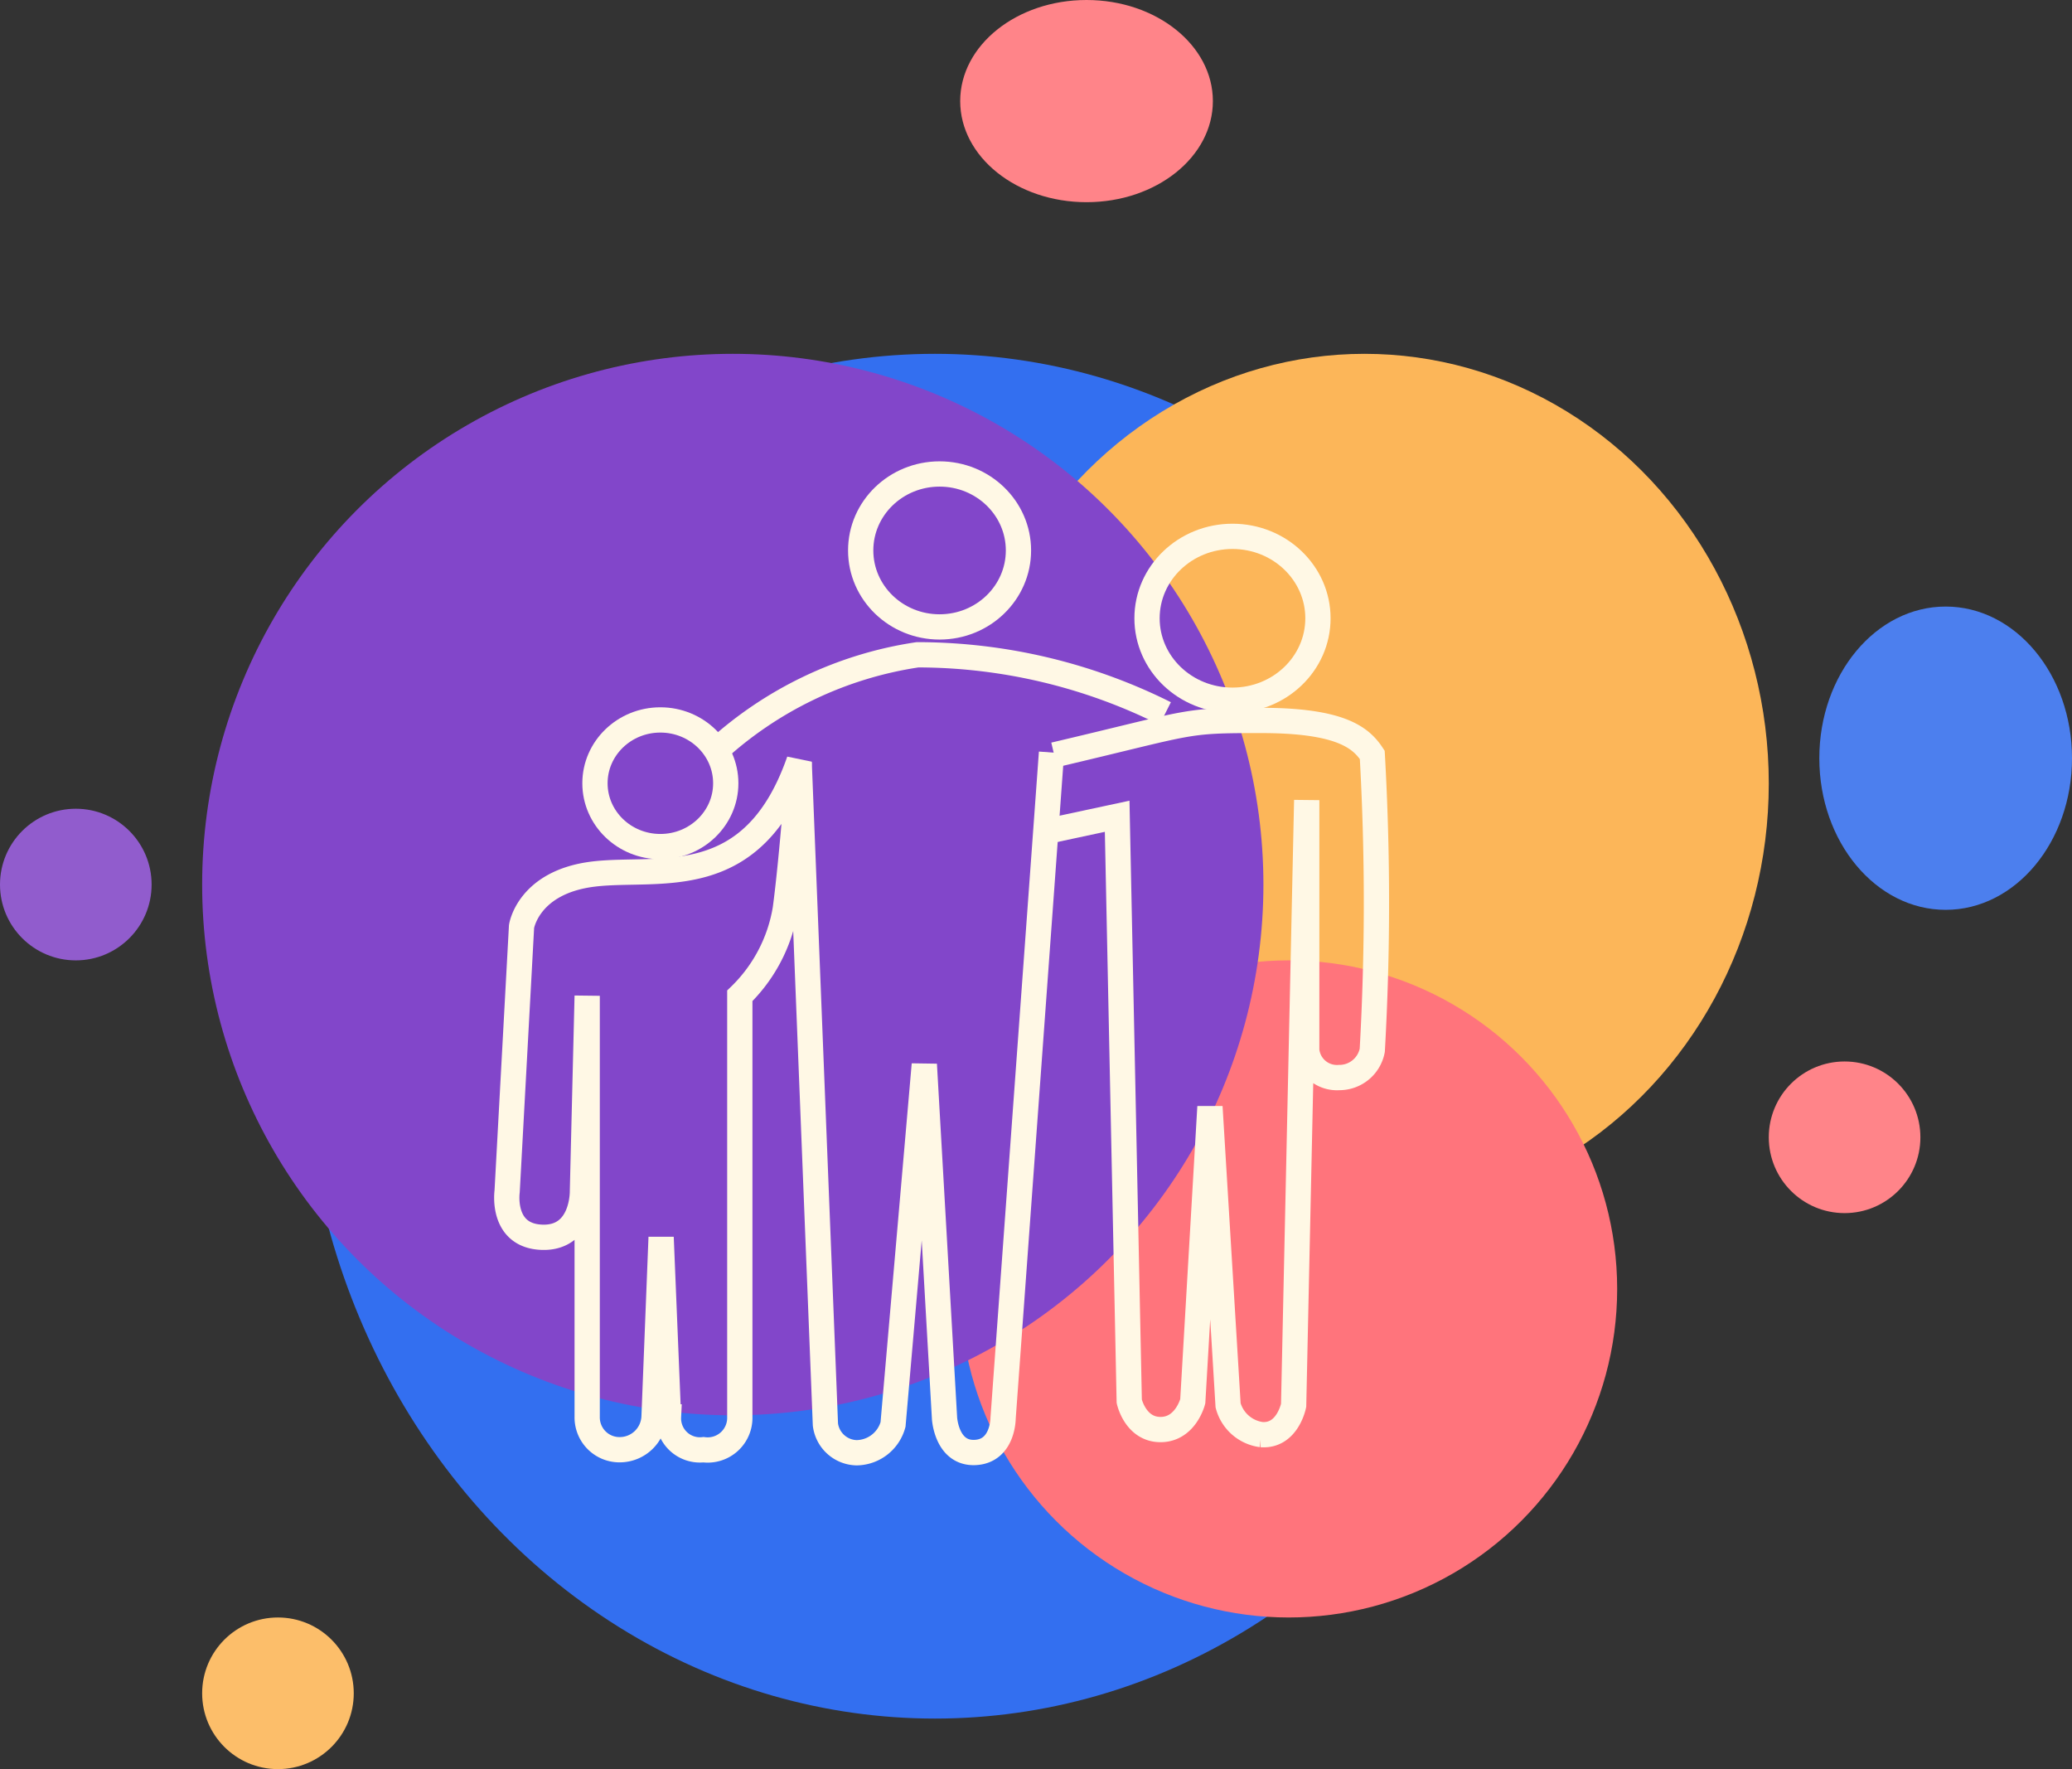 <svg xmlns="http://www.w3.org/2000/svg" width="41" height="35" viewBox="0 0 41 35">
  <rect x="0" y="0" width="41" height="35" fill="#333333" stroke="none"/>
  <g id="Groupe_6" data-name="Groupe 6" transform="translate(-92 -75)">
    <g id="Groupe_5" data-name="Groupe 5" transform="translate(127.439 86.813)">
      <ellipse id="Ellipse_20" data-name="Ellipse 20" cx="2.5" cy="3" rx="2.5" ry="3" transform="translate(0.561 0.187)" fill="#4c7fee"/>
      <circle id="Ellipse_19" data-name="Ellipse 19" cx="1.5" cy="1.5" r="1.5" transform="translate(-0.439 9.187)" fill="#ff8489"/>
    </g>
    <g id="Groupe_4" data-name="Groupe 4" transform="translate(96.43 75)">
      <ellipse id="Ellipse_13" data-name="Ellipse 13" cx="12.5" cy="13.5" rx="12.5" ry="13.5" transform="translate(1.57 7)" fill="#336ff0"/>
      <ellipse id="Ellipse_15" data-name="Ellipse 15" cx="8" cy="8.5" rx="8" ry="8.5" transform="translate(14.57 7)" fill="#fcb659"/>
      <circle id="Ellipse_17" data-name="Ellipse 17" cx="6.5" cy="6.5" r="6.5" transform="translate(14.57 19)" fill="#ff747c"/>
      <circle id="Ellipse_14" data-name="Ellipse 14" cx="10.5" cy="10.5" r="10.5" transform="translate(-0.43 7)" fill="#8246ca"/>
      <circle id="Ellipse_21" data-name="Ellipse 21" cx="1.5" cy="1.5" r="1.5" transform="translate(-0.43 32)" fill="#fcbe6a"/>
      <ellipse id="Ellipse_16" data-name="Ellipse 16" cx="2.5" cy="2" rx="2.5" ry="2" transform="translate(14.57)" fill="#ff8489"/>
      <g id="Groupe_2" data-name="Groupe 2" transform="translate(5.598 9.127)">
        <g id="Ellipse_10" data-name="Ellipse 10" transform="translate(6.753)" fill="none" stroke="#fff8e5" stroke-width="0.5">
          <ellipse cx="1.811" cy="1.763" rx="1.811" ry="1.763" stroke="none"/>
          <ellipse cx="1.811" cy="1.763" rx="1.561" ry="1.513" fill="none"/>
        </g>
        <g id="Ellipse_11" data-name="Ellipse 11" transform="translate(12.419 1.234)" fill="none" stroke="#fff8e5" stroke-width="0.5">
          <ellipse cx="1.941" cy="1.871" rx="1.941" ry="1.871" stroke="none"/>
          <ellipse cx="1.941" cy="1.871" rx="1.691" ry="1.621" fill="none"/>
        </g>
        <g id="Ellipse_12" data-name="Ellipse 12" transform="translate(1.495 4.866)" fill="none" stroke="#fff8e5" stroke-width="0.5">
          <ellipse cx="1.544" cy="1.503" rx="1.544" ry="1.503" stroke="none"/>
          <ellipse cx="1.544" cy="1.503" rx="1.294" ry="1.253" fill="none"/>
        </g>
        <path id="Tracé_1" data-name="Tracé 1" d="M2366.235,891.486c-.918,2.634-2.77,2.085-4.067,2.241s-1.427,1.038-1.427,1.038l-.285,5.24s-.127.88.69.908.8-.908.8-.908l.094-3.869v8.331a.639.639,0,0,0,.645.649.68.68,0,0,0,.678-.649l.14-3.554.146,3.554a.623.623,0,0,0,.692.649.636.636,0,0,0,.719-.649v-8.331a3.091,3.091,0,0,0,.9-1.716C2366.1,893.382,2366.235,891.486,2366.235,891.486Z" transform="translate(-2360.449 -885.562)" fill="none" stroke="#fff8e5" stroke-width="0.5"/>
        <path id="Tracé_2" data-name="Tracé 2" d="M2537.259,886.807l.519,13.091a.637.637,0,0,0,.619.559.758.758,0,0,0,.719-.559l.619-7.124.4,7s.04.7.6.678.559-.678.559-.678l.958-13.171" transform="translate(-2531.473 -880.843)" fill="none" stroke="#fff8e5" stroke-width="0.5"/>
        <path id="Tracé_3" data-name="Tracé 3" d="M2686.81,867.777c2.809-.66,2.522-.682,4.094-.682s1.976.339,2.2.682a51.862,51.862,0,0,1,0,5.844.663.663,0,0,1-.659.539.6.6,0,0,1-.638-.539v-4.949l-.259,11.973s-.12.619-.639.579a.79.79,0,0,1-.658-.579l-.359-5.907-.34,5.827s-.14.559-.638.559-.619-.559-.619-.559l-.239-11.574-1.4.3" transform="translate(-2675.978 -861.969)" fill="none" stroke="#fff8e5" stroke-width="0.5"/>
        <path id="Tracé_4" data-name="Tracé 4" d="M2461.648,812.326a7.56,7.56,0,0,1,4.03-1.937,10.968,10.968,0,0,1,4.9,1.162" transform="translate(-2457.549 -806.562)" fill="none" stroke="#fff8e5" stroke-width="0.5"/>
      </g>
    </g>
    <circle id="Ellipse_18" data-name="Ellipse 18" cx="1.5" cy="1.5" r="1.5" transform="translate(92 91)" fill="#915ccd"/>
  </g>
</svg>
